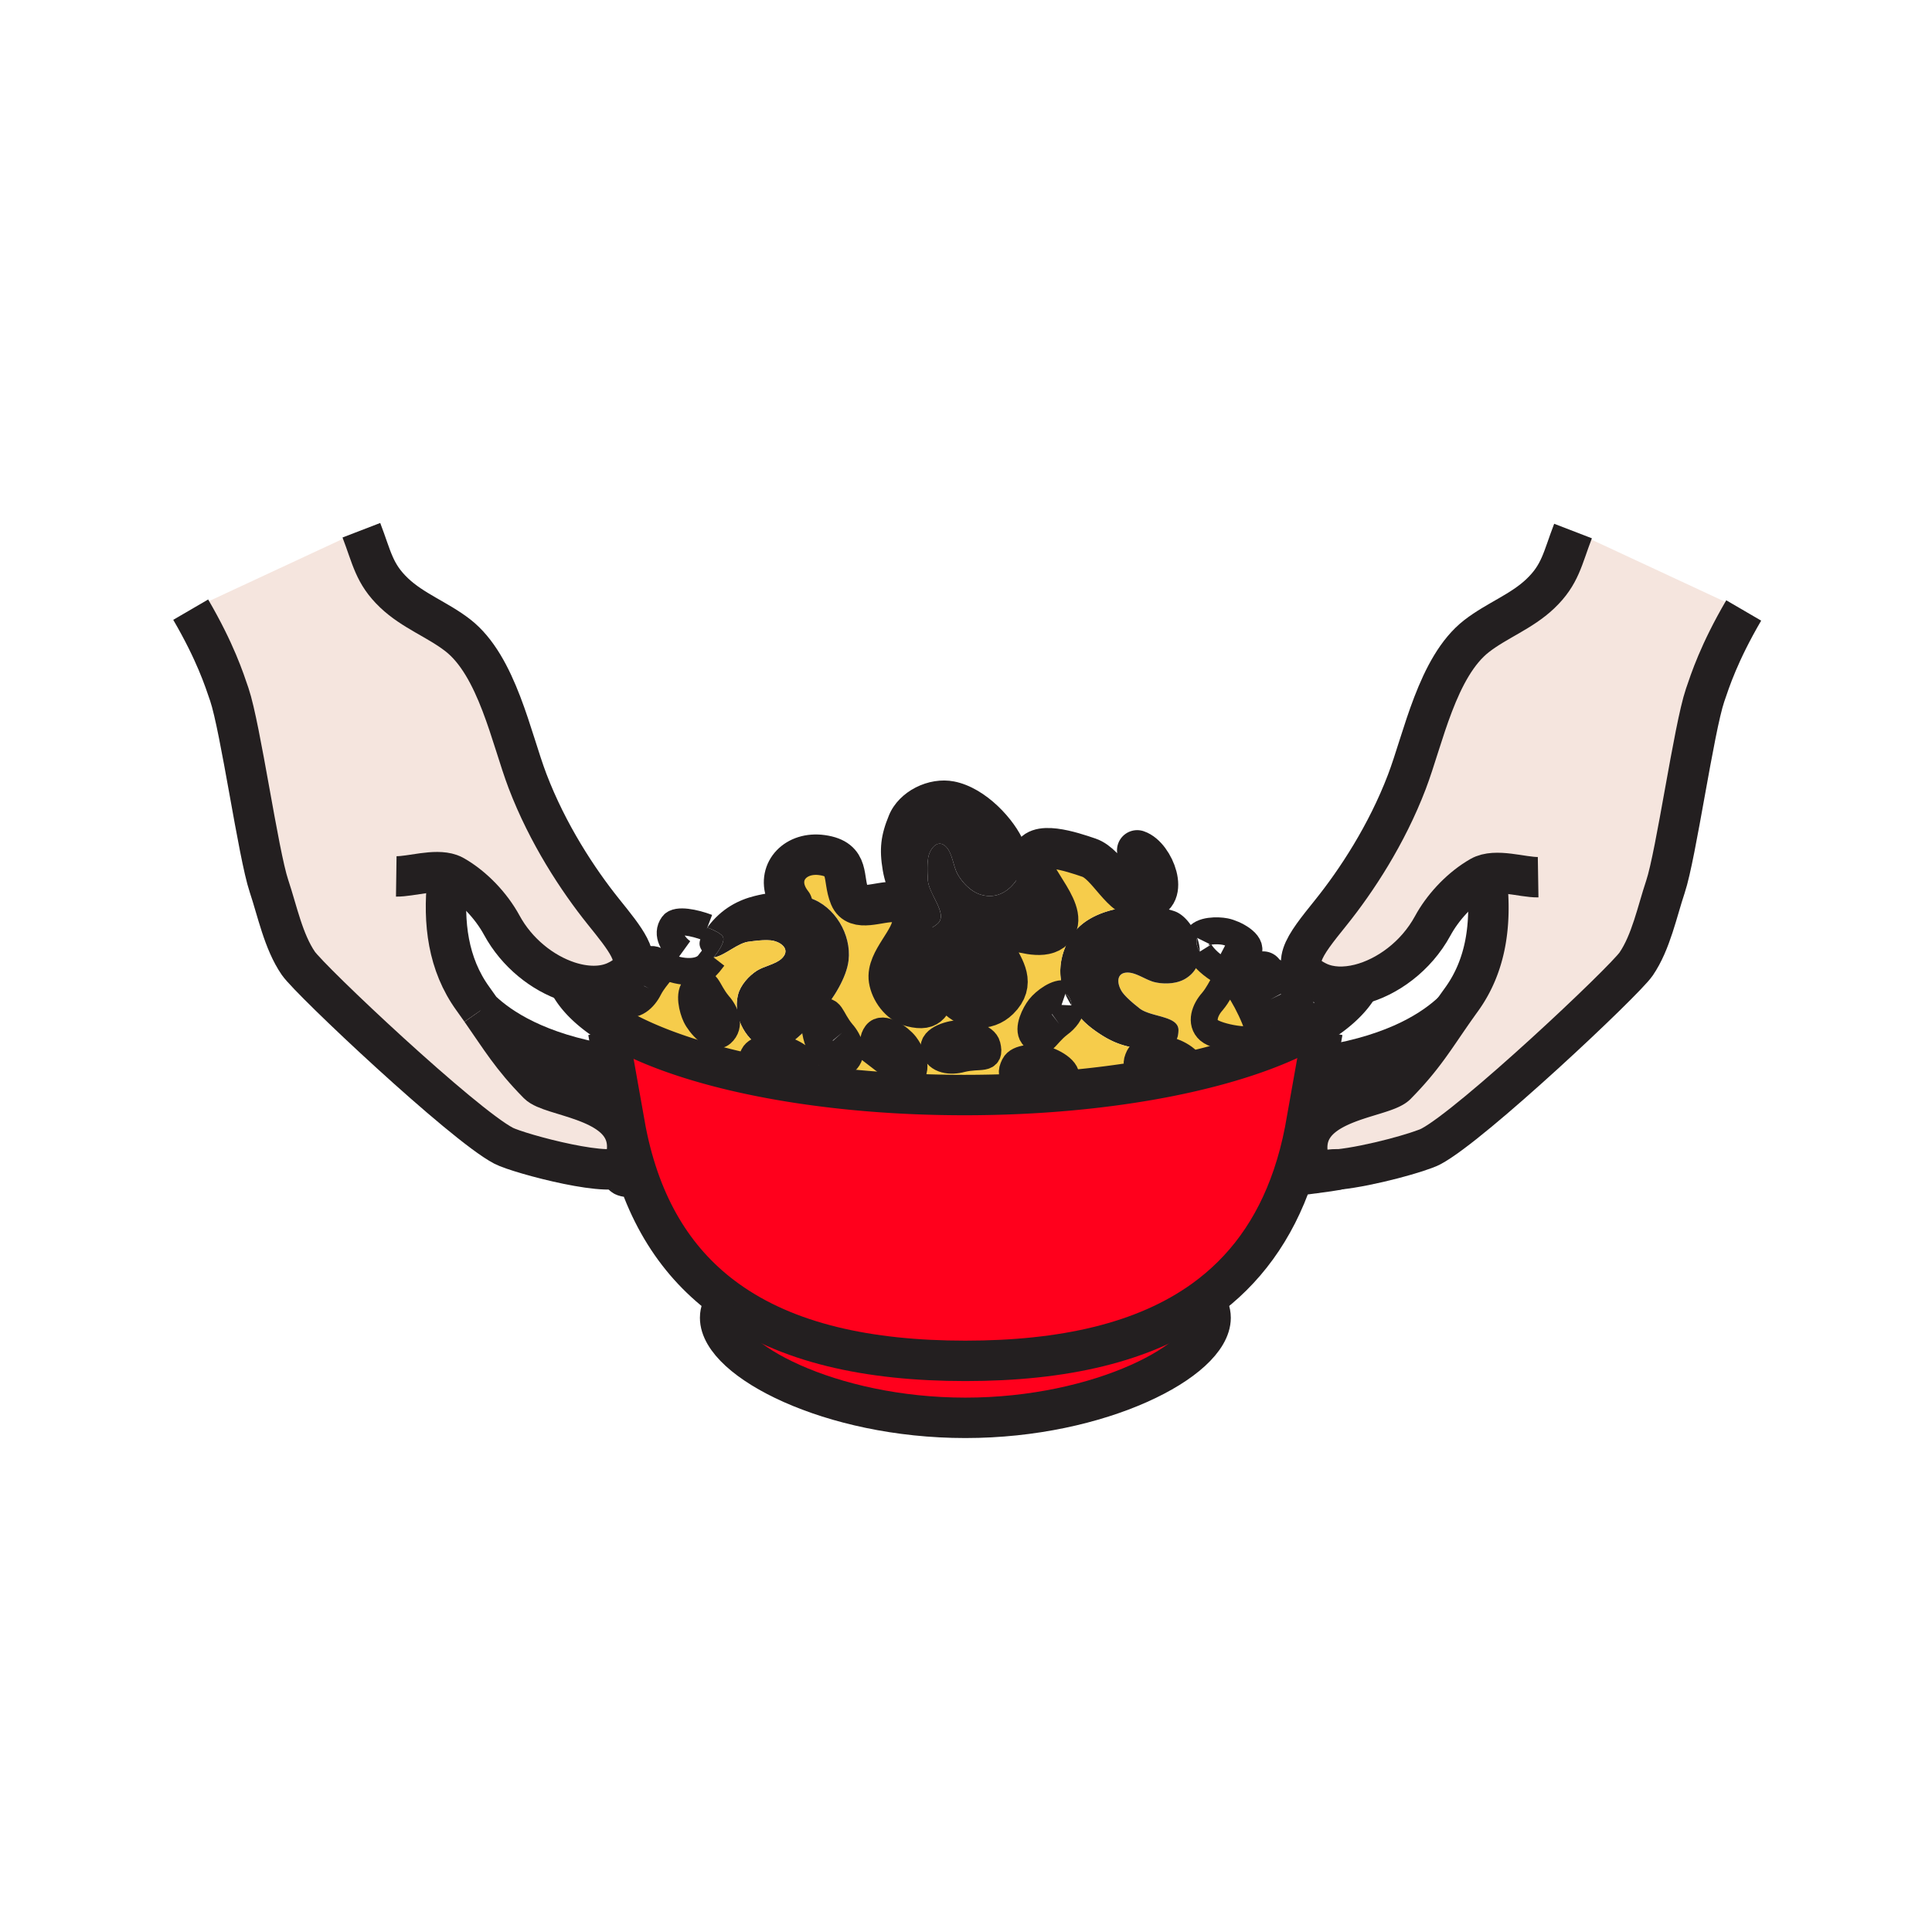 <?xml version="1.0"?><svg xmlns="http://www.w3.org/2000/svg" width="850.394" height="850.394" viewBox="0 0 850.394 850.394" overflow="visible"><path d="M543.81 433.35c-5.38-4.54-4.77 1.04-10.199 7.521-3.21 3.58-5.37 9.22-1.44 12.649 3.5 3.061 20.07 6.19 21.83 2.48 1.429-3.02-7.181-20.12-10.191-22.65zM513.7 462.2c-1.44-.28-3.65-.45-5.83-.26l-.05-.57c1.069-.101 2.16-.24 3.279-.44 5.03-.87 7.5-1.89 7.62-7.42.13-6.7-12.95-5.64-17.67-10.109 0 0-5.79-4.381-7.49-7.36-2.18-3.79-1.899-8.15 3.07-7.95 3.68.141 7.851 3.3 11.5 4.19 4.09 1.01 9.64.84 13.41-1.351 4.92-2.859 6.729-7.39 6.6-12.08 3.73 5.98 13.99 13.02 25.73 13.51 1.09 1.71 3.35 3.939 5.28 7.58 1.899 3.88 7 12.409 11.39 12.409l1.3 3.11c-12.77 6.45-29.18 12.01-48.26 16.35.08-.14.16-.29.24-.439 2.101-4.15-6.079-8.38-10.119-9.17z" fill="#f6cc4b"></path><path d="M269.48 451.11c17.2 10.55 43.67 19.159 75.73 24.58 23.86 4.04 50.82 6.31 79.36 6.31 32.331 0 62.64-2.92 88.71-8.01 3.79 1.359 8.189 1.31 10.3-2.181 19.08-4.34 35.49-9.899 48.26-16.35 1.84-.93 3.601-1.88 5.29-2.84l5 1.41-2.52 14.14-3.11 17.5-2.15 12.05c-1.369 7.05-3.119 13.66-5.22 19.87-8.1 23.94-21.46 41.82-39.24 54.63C503.63 591.13 467.73 599 424.92 599h-.01c-42.8 0-78.69-7.86-104.95-26.78-21.64-15.56-36.74-38.649-43.76-71.029-.25-1.141-.48-2.29-.71-3.45l-2.25-12.61-3.03-17.02-2.51-14.08 1.78-2.921z" fill="#ff001c"></path><path d="M527 412.86c.68 1.95 1.09 3.98 1.14 5.99-1.43-2.29-1.909-4.42-1.149-5.97-.001-.01.009-.01.009-.02z" fill="#231f20"></path><path d="M528.14 418.85c.13 4.69-1.68 9.22-6.6 12.08-3.771 2.19-9.32 2.36-13.41 1.351-3.649-.891-7.82-4.05-11.5-4.19-4.97-.2-5.25 4.16-3.07 7.95 1.7 2.979 7.49 7.36 7.49 7.36 4.72 4.47 17.8 3.409 17.67 10.109-.12 5.53-2.59 6.55-7.62 7.42-1.119.2-2.21.34-3.279.44-9.7.88-17.21-2.12-22.71-5.61-6.261-3.96-10.13-7.59-13.551-13.229.061-1.32-.29-2.63-1.21-3.88a2.933 2.933 0 0 0-1.46-1.08c0-.021-.01-.03-.02-.051-4.97-10.319-1.05-24.33 8.02-31.209 7.21-5.47 17.38-7.44 26.311-7.33 5.38.06 10.31.88 13.87 2.14 4.029 1.42 8.04 6.23 9.93 11.74 0 .01-.01.01-.01.02-.761 1.549-.281 3.679 1.149 5.969z" fill="#231f20"></path><path d="M250.07 432.04c-11.15-3.69-22.52-12.47-29.24-24.87-4.56-8.37-12.32-16.73-21.02-21.69-.52-.3-1.07-.55-1.64-.75l-1.23 2.83c-1.93 18.51.18 36.82 11.22 52.05 1.27 1.76 2.46 3.43 3.57 5.029l.01.011c8.59 12.29 13.33 20.46 24.96 32.279.03.04.08.09.12.13 5.53 5.61 35.45 6.69 38.92 24.221.63 3.16.4 6.84-.99 11.189-2.27 7.11-46.37-4.64-53.1-8.17-17.96-9.41-85.04-72.6-90.35-80.31-6.57-9.58-9.27-23.14-12.92-34.03-4.7-14.06-12.49-69.65-17.45-84.3-2.29-6.71-6.11-18.63-16.99-37.31l75.12-34.96c4.64 12.04 5.53 19.14 14.4 27.58 8.32 7.92 19.1 11.73 28.01 18.63 17.37 13.47 23.53 45.33 30.75 64.24 8.85 23.18 22.12 43.41 33.39 57.45 9.76 12.13 16.71 20.61 11.14 26.86-1.24 1.399-3.1 2.68-5.7 3.869-5.87 2.682-13.38 2.532-20.98.022z" fill="#f5e5de" class="aac-skin-fill"></path><path d="M456.26 476.98c4.26 2.22 10.26 2.939 12.62-1.711 2.101-4.149-6.09-8.38-10.13-9.17-3.27-.649-10.56-.71-12.28 2.82-3.08 6.331 2.18 4.381 9.79 8.061zm-110.78-2.9c3.42.729 6.93.14 8.61-3.16 2.11-4.16-6.09-8.39-10.12-9.18 4-2.021 9.96-7.13 15.5-13.45-1.58 3.1-.02 8.75 1.22 11.38 1.76 3.71 7.87 10.62 11.38 7.55 3.92-3.43 1.75-9.06-1.45-12.649-5.29-6.32-4.87-11.771-9.82-7.83 6.35-7.58 11.86-16.59 12.72-24.07 1.3-11.31-6.09-23.83-16.99-27.38-3.92-1.29-7.29-2.05-10.56-2.33-3.6-9.61 4.43-18.22 15.97-16.56 12.48 1.79 8.71 10.12 12.08 18.29 2.91 7.03 12.63 1.96 19.83 2.31 1.92 2.97 4.46 5.89 7.82 8.61-.38 8.38-11.68 17.18-10.39 25.57.75 4.851 4.65 10.59 10.11 11.94 8.97 2.21 7.67-2.65 11.12-5.87 1.17-1.11 2.17-2.48 3.21-3.82l2.51.45c.63 1.851 1.42 3.62 2.71 5.061 4.87 5.42 13.27 6.449 18.791 1.01 7.289-7.181 2.27-13.46-1.011-20.02-11.7-23.58 14.55-2.85 24.42-10.1 9.53-7-10.12-23.58-9.14-31.83 1.02-8.68 17.85-3.04 25.31-.49 8.45 2.88 14.131 18.52 23.921 18.52l-.03 2.95c-8.931-.11-19.101 1.86-26.311 7.33-9.069 6.88-12.989 20.89-8.02 31.209.01.021.02.03.02.051-3.35-1.15-9.13 3.229-11.29 6-2.04 2.649-5.38 9.13-2.989 12.25 4.27 5.6 4.89.02 11.6-5.12 2.74-1.98 5.21-5.05 5.35-8.17 3.421 5.64 7.29 9.27 13.551 13.229 5.5 3.49 13.01 6.49 22.71 5.61l.05.57c-2.78.25-5.5 1.1-6.46 3.079-3.08 6.33 2.18 4.381 9.78 8.061.659.34 1.359.65 2.09.91-26.07 5.09-56.38 8.01-88.71 8.01-28.54 0-55.5-2.27-79.36-6.31l.268-1.611zm77.75-8.02c8.21-2.02 12.95.98 11.25-5.85-.95-3.81-8.091-5.27-11.431-5.31-4.12-.07-13 2.359-11.81 6.88 1.341 5.02 7.361 5.57 11.991 4.28zm-21.75 6.17c2.38-3.11-.95-9.601-2.99-12.24-2.53-3.25-9.99-8.66-12.76-4.91-3.09 4.18.26 9.229 4.14 12.03 6.72 5.15 7.33 10.73 11.61 5.12z" fill="#f6cc4b"></path><path d="M650.01 386.8c-8.02 5.04-15.12 12.87-19.38 20.72-7.32 13.48-20.11 22.68-32.16 25.72-6.59 1.649-12.95 1.47-18.069-.87-14.23-6.5-6.5-15.88 5.439-30.73 11.271-14.04 24.54-34.26 33.391-57.45 7.22-18.9 13.38-50.77 30.76-64.24 8.899-6.89 19.68-10.71 28-18.62 8.87-8.45 9.76-15.55 14.399-27.59l75.13 34.96c-10.89 18.68-14.71 30.61-17 37.31-4.96 14.65-12.75 70.25-17.449 84.3-3.65 10.89-6.351 24.45-12.92 34.03-5.311 7.72-72.391 70.91-90.36 80.311-4.58 2.409-26.49 8.619-40.71 10.1.12-.2-3.38.03-6.05.3h-.011c-3.479-.069-5.829-.72-6.31-2.229-9.1-28.48 31.39-28.78 37.91-35.4.05-.05.09-.09.13-.14 11.64-11.83 16.38-20 24.97-32.29 1.12-1.601 2.3-3.26 3.57-5.021 11.03-15.24 13.15-33.54 11.22-52.06l-4.5-1.111z" fill="#f5e5de" class="aac-skin-fill"></path><path d="M543.81 433.35c3.011 2.53 11.62 19.631 10.19 22.65-1.76 3.71-18.33.58-21.83-2.48-3.93-3.43-1.77-9.069 1.44-12.649 5.43-6.481 4.82-12.061 10.2-7.521z" fill="#f6cc4b"></path><path d="M529.89 572.22c1.95 2.511 2.971 5.141 2.971 7.82 0 18.49-48.311 44.04-107.94 44.04-59.61 0-107.95-25.55-107.95-44.04 0-2.69 1.04-5.3 2.99-7.82C346.22 591.14 382.11 599 424.91 599h.01c42.81 0 78.71-7.87 104.97-26.78z" fill="#ff001c"></path><path d="M470.35 438.65c.92 1.25 1.271 2.56 1.21 3.88a59.802 59.802 0 0 1-2.67-4.96c.57.19 1.06.54 1.46 1.08zM415.72 433.43c-1.04 1.34-2.04 2.71-3.21 3.82-3.45 3.22-2.15 8.08-11.12 5.87-5.46-1.351-9.36-7.09-10.11-11.94-1.29-8.39 10.01-17.189 10.39-25.57.11.09.23.18.34.27 4.01 3.17 6.41 4.32 10.62.74 5.09-4.37-4.43-13.43-4.24-19.92 0 0-.59-7.24.49-10.49 1.39-4.15 4.81-6.85 7.98-3 2.34 2.83 2.77 8.04 4.53 11.35 1.99 3.71 5.82 7.77 9.95 9.12 11.04 3.59 18.61-7.08 19.87-16.09l2.79.41c-.98 8.25 18.67 24.83 9.14 31.83-9.87 7.25-36.12-13.48-24.42 10.1 3.28 6.56 8.3 12.839 1.011 20.02-5.521 5.439-13.92 4.41-18.791-1.01-1.29-1.44-2.08-3.21-2.71-5.061l-2.51-.449z" fill="#231f20"></path><path d="M450.6 370.46c.801 1.96.98 4.47.61 7.13-1.26 9.01-8.83 19.68-19.87 16.09-4.13-1.35-7.96-5.41-9.95-9.12-1.76-3.31-2.19-8.52-4.53-11.35-3.17-3.85-6.59-1.15-7.98 3-1.08 3.25-.49 10.49-.49 10.49-.19 6.49 9.33 15.55 4.24 19.92-4.21 3.58-6.61 2.43-10.62-.74-.11-.09-.23-.18-.34-.27.1-1.9-.37-3.77-1.67-5.61-1.49-2.12-3.67-2.88-6.15-3-3.08-4.75-4.57-9.62-5.3-13.96-1.55-9.25-.93-15.3 2.77-24.25 4.39-10.58 17.46-17 28.63-14.82 14.23 2.76 26.82 17.2 30.65 26.49z" fill="#231f20"></path><path d="M400 400c1.3 1.84 1.77 3.71 1.67 5.61-3.36-2.72-5.9-5.64-7.82-8.61 2.48.12 4.66.88 6.15 3zM345.97 392.96c3.27.28 6.64 1.04 10.56 2.33 10.9 3.55 18.29 16.07 16.99 27.38-.86 7.48-6.37 16.49-12.72 24.07-.12.1-.25.21-.39.319-.4.341-.71.75-.94 1.23-5.54 6.32-11.5 11.43-15.5 13.45-1.78-.351-4.73-.53-7.33-.05-7.26-2.881-14.41-13.021-11.8-23.82 1.03-4.23 4.77-8.351 8.32-10.62 3.17-2.01 8.33-2.84 10.97-5.4 3.58-3.45.63-6.67-3.6-7.72-3.34-.84-10.5.32-10.5.32-5.05.24-11.2 6.47-15.91 6.98 2.53-3.26 5.42-7.43 3.88-9.43-.89-1.14-3.51-2.56-6.66-3.75 6.26-8.56 14.11-12.2 20.79-13.86 5.22-1.299 9.45-1.799 13.84-1.429z" fill="#231f20"></path><path d="M360.41 447.06c.14-.109.27-.22.39-.319-.44.52-.88 1.04-1.33 1.55.23-.481.54-.891.94-1.231z" fill="#231f20"></path><path d="M345.48 474.08l-.27 1.61c-32.06-5.421-58.53-14.03-75.73-24.58-9.51-5.83-16.18-12.261-19.41-19.07 7.6 2.51 15.11 2.66 20.98-.021 2.6-1.189 4.46-2.47 5.7-3.869l.06.05c-2.75 3.319-6.31 10.979-2.33 12.979 4.65 2.34 9.05-1.8 11.16-6.109 3.36-6.37 7.77-8.431 5.15-10.93 6.91 4.06 17.29 5.129 21.16.07.58-.76 1.35-1.72 2.17-2.78 4.71-.51 10.86-6.74 15.91-6.98 0 0 7.16-1.16 10.5-.32 4.23 1.05 7.18 4.27 3.6 7.72-2.64 2.56-7.8 3.39-10.97 5.4-3.55 2.27-7.29 6.39-8.32 10.62-2.61 10.8 4.54 20.939 11.8 23.82-2.21.39-4.17 1.25-4.96 2.869-3.08 6.33 2.18 4.381 9.79 8.061 1.23.64 2.61 1.16 4.01 1.46zm-27.82-19.26c3.94-3.44 1.76-9.08-1.43-12.66-5.44-6.48-4.85-12.05-10.22-7.51-3 2.529-1.15 9.59.28 12.6 1.76 3.71 7.87 10.62 11.37 7.57z" fill="#f6cc4b"></path><path d="M343.97 461.74c-2.17 1.09-4.76.979-7.33-.05 2.6-.48 5.55-.3 7.33.05zM318 412c1.54 2-1.35 6.17-3.88 9.43-1.34.15-2.57-.17-3.62-1.22-3.91-3.91-2.94-6.4-.09-10.64.31-.45.62-.9.93-1.32 3.15 1.19 5.77 2.61 6.66 3.75z" fill="#231f20"></path><g fill="none" stroke="#231f20"><path d="M692.39 233.74c-4.64 12.04-5.529 19.14-14.399 27.59-8.32 7.91-19.101 11.73-28 18.62-17.38 13.47-23.54 45.34-30.76 64.24-8.851 23.19-22.12 43.41-33.391 57.45-11.939 14.85-19.67 24.23-5.439 30.73 5.119 2.34 11.479 2.52 18.069.87 12.05-3.04 24.84-12.24 32.16-25.72 4.26-7.85 11.36-15.68 19.38-20.72.54-.33 1.08-.66 1.62-.97 6.62-3.79 18.43.39 25.4.28M583.03 515.05c1.76.04 3.81-.069 6.05-.3 14.22-1.48 36.13-7.69 40.71-10.1 17.97-9.4 85.05-72.591 90.36-80.311 6.569-9.58 9.27-23.14 12.92-34.03 4.699-14.05 12.489-69.65 17.449-84.3 2.29-6.7 6.11-18.63 17-37.31" stroke-width="17.789"></path><path d="M654.51 387.91c1.931 18.52-.189 36.82-11.22 52.06a416.595 416.595 0 0 0-3.57 5.021c-8.59 12.29-13.33 20.46-24.97 32.29-.04.05-.08.09-.13.14-6.521 6.62-47.01 6.92-37.91 35.4.48 1.51 2.83 2.16 6.31 2.229" stroke-width="17.789"></path><path d="M577.06 485.77c2.95-.739 5.4-1.319 6.9-1.89l30.39-6.99M580.35 515.4c.471-.101 1.49-.221 2.67-.351h.011c2.67-.27 6.17-.5 6.05-.3-.15.22-4.76.98-19.95 2.84M584.12 468.97c30.8-5.09 47.13-15.899 55.6-23.979M159.06 233.39c4.64 12.04 5.53 19.14 14.4 27.58 8.32 7.92 19.1 11.73 28.01 18.63 17.37 13.47 23.53 45.33 30.75 64.24 8.85 23.18 22.12 43.41 33.39 57.45 9.76 12.13 16.71 20.61 11.14 26.86-1.24 1.399-3.1 2.68-5.7 3.869-5.87 2.681-13.38 2.53-20.98.021-11.15-3.69-22.52-12.47-29.24-24.87-4.56-8.37-12.32-16.73-21.02-21.69-.52-.3-1.07-.55-1.64-.75-6.79-2.41-17.33 1.12-23.75 1.03" stroke-width="17.789"></path><path d="M211.74 444.65c8.59 12.29 13.33 20.46 24.96 32.279.03.04.08.09.12.13 5.53 5.61 35.45 6.69 38.92 24.221.63 3.16.4 6.84-.99 11.189-2.27 7.11-46.37-4.64-53.1-8.17-17.96-9.41-85.04-72.6-90.35-80.31-6.57-9.58-9.27-23.14-12.92-34.03-4.7-14.06-12.49-69.65-17.45-84.3-2.29-6.71-6.11-18.63-16.99-37.31" stroke-width="17.789"></path><path d="M196.94 387.56c-1.93 18.51.18 36.82 11.22 52.05 1.27 1.76 2.46 3.43 3.57 5.029M274.38 485.41c-.39-.101-.77-.19-1.14-.28-2.43-.6-4.44-1.1-5.75-1.59l-30.38-7.01M271.11 515.04c6.09 1.27.74 2.29 4.89 2.96M267.33 468.62c-30.78-5.101-47.12-15.9-55.59-23.97l-.01-.011" stroke-width="17.789"></path><path d="M424.91 599c-42.8 0-78.69-7.86-104.95-26.78-21.64-15.56-36.74-38.649-43.76-71.029-.25-1.141-.48-2.29-.71-3.45l-2.25-12.61-3.03-17.02-2.51-14.08M569.13 517.59c2.101-6.21 3.851-12.82 5.22-19.87l2.15-12.05 3.11-17.5 2.52-14.14M424.91 599h.01c42.811 0 78.71-7.87 104.97-26.78 17.78-12.81 31.141-30.689 39.24-54.63" stroke-width="17.789"></path><path d="M529.87 572.2l.02.02c1.95 2.511 2.971 5.141 2.971 7.82 0 18.49-48.311 44.04-107.94 44.04-59.61 0-107.95-25.55-107.95-44.04 0-2.69 1.04-5.3 2.99-7.82" stroke-width="17.789"></path><path d="M370.62 454.57c-5.29-6.32-4.87-11.771-9.82-7.83-.12.1-.25.21-.39.319-.4.341-.71.75-.94 1.23-1.58 3.1-.02 8.75 1.22 11.38 1.76 3.71 7.87 10.62 11.38 7.55 3.92-3.429 1.75-9.059-1.45-12.649M389.87 467.11c6.72 5.149 7.33 10.729 11.61 5.12 2.38-3.11-.95-9.601-2.99-12.24-2.53-3.25-9.99-8.66-12.76-4.91-3.09 4.18.26 9.23 4.14 12.03zM316.23 442.16c-5.44-6.48-4.85-12.05-10.22-7.51-3 2.529-1.15 9.59.28 12.6 1.76 3.71 7.87 10.62 11.37 7.57 3.94-3.44 1.76-9.08-1.43-12.66zM285.64 435.07c3.36-6.37 7.77-8.431 5.15-10.93-.45-.43-1.12-.88-2.05-1.37-3.47-1.82-9.3 2.56-11.56 5.01-.12.13-.24.27-.37.42-2.75 3.319-6.31 10.979-2.33 12.979 4.65 2.341 9.05-1.799 11.16-6.109M311.34 408.25c-5.79-2.2-13.35-3.64-15.14-1.21-3.09 4.19.25 9.23 4.14 12.04" stroke-width="11.859"></path><path d="M288.74 422.77c.64.49 1.32.95 2.05 1.37 6.91 4.06 17.29 5.129 21.16.07.58-.76 1.35-1.72 2.17-2.78M423.23 466.06c8.21-2.02 12.95.98 11.25-5.85-.95-3.81-8.091-5.27-11.431-5.31-4.12-.07-13 2.359-11.81 6.88 1.341 5.02 7.361 5.57 11.991 4.28zM456.26 476.98c-7.609-3.681-12.87-1.73-9.79-8.061 1.721-3.53 9.011-3.47 12.28-2.82 4.04.79 12.23 5.021 10.13 9.17-2.36 4.651-8.36 3.931-12.62 1.711zM511.19 473.08c-7.601-3.68-12.86-1.73-9.78-8.061.96-1.979 3.68-2.829 6.46-3.079 2.18-.19 4.39-.021 5.83.26 4.04.79 12.22 5.02 10.12 9.17-.08.149-.16.3-.24.439-2.11 3.49-6.51 3.54-10.3 2.181-.73-.26-1.43-.57-2.09-.91M471.56 442.53c-.14 3.12-2.609 6.189-5.35 8.17M466.21 450.7c-6.71 5.14-7.33 10.72-11.6 5.12-2.391-3.12.949-9.601 2.989-12.25 2.16-2.771 7.94-7.15 11.29-6M527 412.86c1.74-3.52 9-3.46 12.27-2.81 4.03.79 12.23 5.02 10.12 9.18-2.35 4.65-8.35 3.93-12.62 1.7M560 432c-2.07.34-4.12.45-6.13.36-11.74-.49-22-7.53-25.73-13.51M341.47 472.62c-7.61-3.68-12.87-1.73-9.79-8.061.79-1.619 2.75-2.479 4.96-2.869 2.6-.48 5.55-.301 7.33.05 4.03.79 12.23 5.02 10.12 9.18-1.68 3.3-5.19 3.89-8.61 3.16-1.4-.3-2.78-.82-4.01-1.46M533.61 440.87c5.43-6.48 4.819-12.061 10.199-7.521 3.011 2.53 11.62 19.631 10.19 22.65-1.76 3.71-18.33.58-21.83-2.48-3.929-3.429-1.769-9.069 1.441-12.649z" stroke-width="11.859"></path><path d="M559.15 439.94c-1.931-3.641-4.19-5.87-5.28-7.58-1.17-1.811-1.03-3.03 2.17-4.71 3.479-1.82 9.32 2.55 11.57 5.02 2.77 3.03 8.569 17.22 4.39 19.33-.47.24-.96.35-1.46.35-4.39 0-9.49-8.53-11.39-12.41" stroke-width="11.859"></path><path d="M600.37 428.71a24.573 24.573 0 0 1-1.9 4.53c-3.729 6.95-11.069 13.49-21.34 19.38-1.689.96-3.45 1.91-5.29 2.84-12.77 6.45-29.18 12.01-48.26 16.35-3.35.771-6.79 1.49-10.3 2.181-26.07 5.09-56.38 8.01-88.71 8.01-28.54 0-55.5-2.27-79.36-6.31-32.06-5.421-58.53-14.03-75.73-24.58-9.51-5.83-16.18-12.261-19.41-19.07-.31-.66-.59-1.32-.84-1.99" stroke-width="17.789"></path><path d="M418.23 433.88c.63 1.851 1.42 3.62 2.71 5.061 4.87 5.42 13.27 6.449 18.791 1.01 7.289-7.181 2.27-13.46-1.011-20.02-11.7-23.58 14.55-2.85 24.42-10.1 9.53-7-10.12-23.58-9.14-31.83 1.02-8.68 17.85-3.04 25.31-.49 8.45 2.88 14.131 18.52 23.921 18.52.25 0 .51-.01.77-.03 11.01-.92 4.02-19.21-3.45-21.71M348.72 397.73c-1.26-1.59-2.16-3.19-2.75-4.77-3.6-9.61 4.43-18.22 15.97-16.56 12.48 1.79 8.71 10.12 12.08 18.29 2.91 7.03 12.63 1.96 19.83 2.31 2.48.12 4.66.88 6.15 3 1.3 1.84 1.77 3.71 1.67 5.61-.38 8.38-11.68 17.18-10.39 25.57.75 4.851 4.65 10.59 10.11 11.94 8.97 2.21 7.67-2.65 11.12-5.87 1.17-1.11 2.17-2.48 3.21-3.82l.45-.569" stroke-width="17.789" stroke-linecap="round" stroke-linejoin="round"></path></g><path fill="none" d="M0 0h850.394v850.394H0z"></path><path fill="none" stroke="#231f20" stroke-width="17.789" stroke-linecap="round" stroke-linejoin="round" d="M552 430l4.04-2.35"></path></svg>